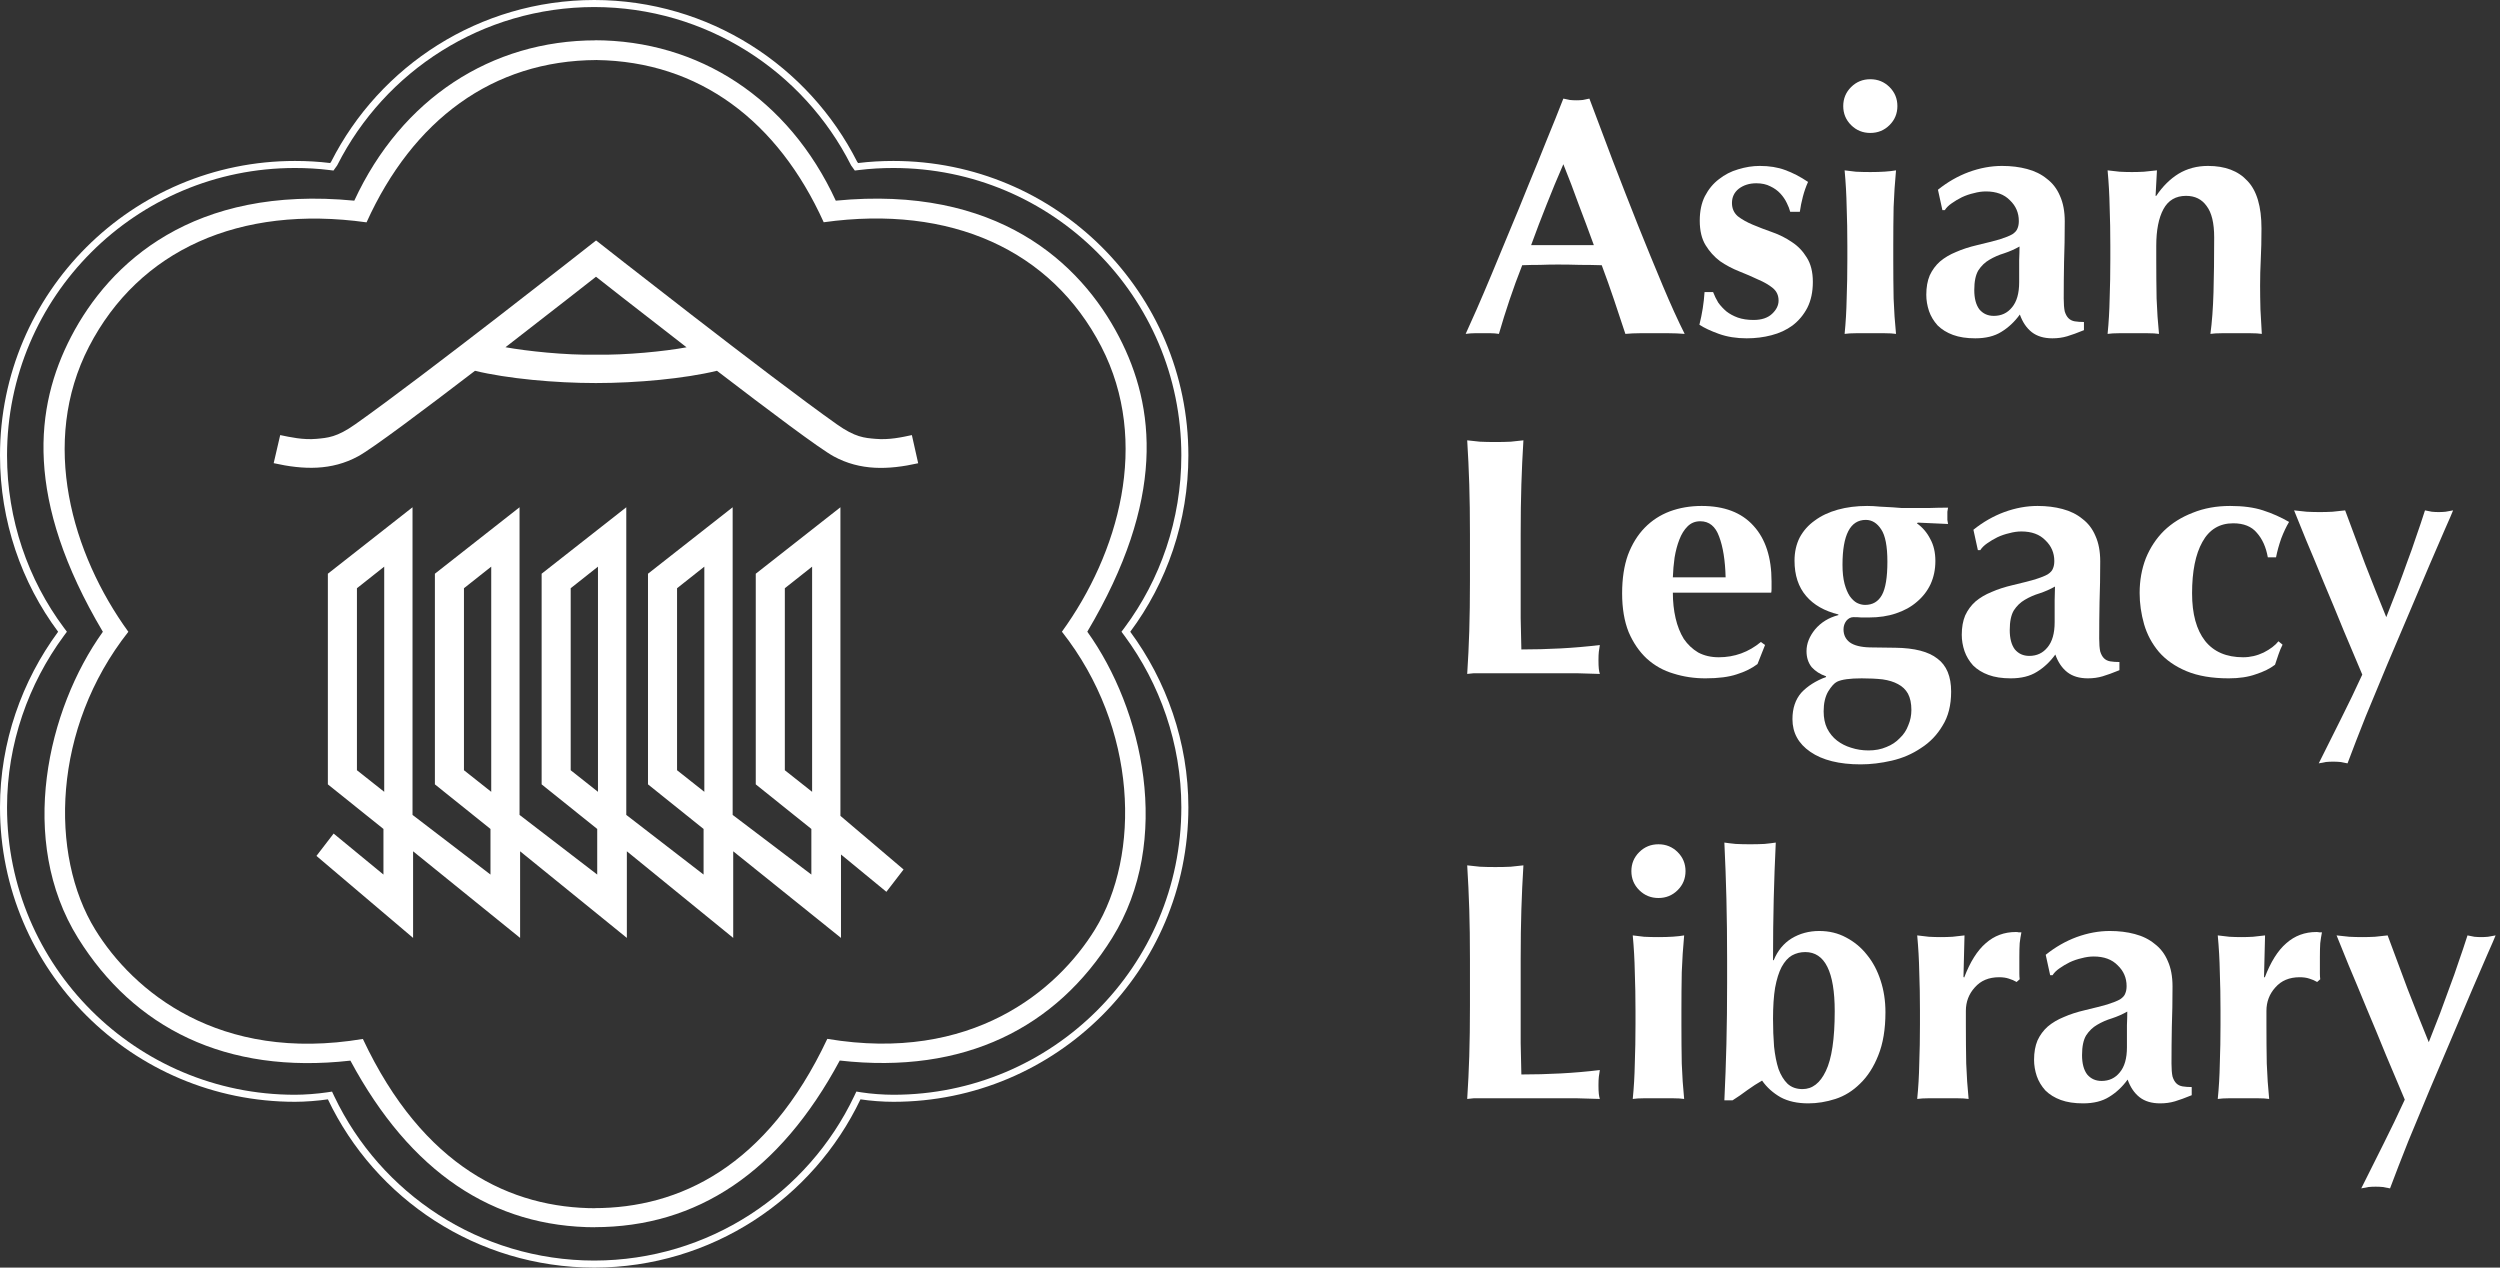 <svg width="213" height="108" viewBox="0 0 213 108" fill="none" xmlns="http://www.w3.org/2000/svg">
<rect x="0" y="0" width="213" height="108" fill="#333333" stroke="none"/>
<g clip-path="url(#clip0)">
<path d="M73.359 93.367L73.137 93.332L73.041 93.535C69.057 101.896 60.517 107.687 50.625 107.7C40.724 107.687 32.194 101.904 28.209 93.535L28.114 93.334L27.894 93.367C27.098 93.486 25.986 93.574 25.134 93.574C11.415 93.574 0.3 82.47 0.3 68.785C0.3 63.287 2.158 58.122 5.194 54.004L5.326 53.825L5.193 53.647C2.118 49.523 0.3 44.343 0.3 38.802C0.3 25.117 11.415 14.013 25.126 14.013C26.136 14.013 27.129 14.069 28.096 14.189L28.273 14.211L28.377 14.066L28.458 13.953L28.471 13.934L28.482 13.914C32.57 5.848 40.949 0.312 50.625 0.3C60.301 0.312 68.68 5.848 72.76 13.914L72.77 13.934L72.784 13.953L72.865 14.066L72.969 14.211L73.145 14.189C74.121 14.069 75.114 14.013 76.116 14.013C89.835 14.013 100.95 25.109 100.95 38.802C100.95 44.343 99.132 49.523 96.057 53.647L95.924 53.825L96.057 54.004C99.092 58.114 100.95 63.287 100.95 68.785C100.95 82.478 89.827 93.574 76.116 93.574C75.262 93.574 74.152 93.494 73.359 93.367Z" stroke="white" stroke-width="0.6" stroke-miterlimit="10"/>
<path d="M77.691 37.069C76.846 37.253 75.745 37.494 74.595 37.39C73.646 37.309 72.866 37.261 71.29 36.145C65.517 32.066 50.786 20.486 50.786 20.486C50.239 20.919 36.047 32.074 30.274 36.145C28.698 37.261 27.918 37.301 26.969 37.39C25.819 37.494 24.718 37.245 23.873 37.069L23.318 39.462C25.867 40.032 28.255 40.104 30.515 38.875C31.729 38.217 36.095 34.94 40.469 31.592C43.211 32.258 47.28 32.636 50.77 32.636C54.267 32.636 58.336 32.258 61.078 31.592H61.086C65.468 34.949 69.835 38.233 71.033 38.883C73.292 40.112 75.68 40.04 78.229 39.469L77.691 37.069ZM58.481 29.592C56.664 29.93 53.335 30.267 50.746 30.219C48.164 30.267 44.884 29.913 43.067 29.584H43.051C43.059 29.584 43.067 29.584 43.067 29.584C47.079 26.485 50.537 23.762 50.778 23.578C50.778 23.578 54.34 26.38 58.497 29.592H58.481Z" fill="white"/>
<path d="M71.604 69.511V43.219L64.391 48.881V66.828L69.128 70.627V74.513L62.422 69.43V43.219L55.209 48.881V66.828L59.945 70.627V74.513L53.359 69.43V43.219L46.147 48.881V66.828L50.883 70.627V74.513L44.265 69.43V43.219L37.053 48.881V66.828L41.789 70.627V74.513L35.147 69.43V43.219L27.934 48.881V66.828L32.67 70.627V74.513L28.425 71.02L26.961 72.924L35.195 79.91V72.53L44.313 79.91V72.53L53.408 79.91V72.53L62.47 79.91V72.53L71.652 79.91V72.803L75.52 75.983L76.984 74.08L71.604 69.511ZM32.735 67.463L30.411 65.624V50.117L32.735 48.278V67.463ZM41.853 67.463L39.529 65.624V50.117L41.853 48.278V67.463ZM50.947 67.463L48.623 65.624V50.117L50.947 48.278V67.463ZM60.009 67.463L57.685 65.624V50.117L60.009 48.278V67.463ZM69.192 67.463L66.868 65.624V50.117L69.192 48.278V67.463Z" fill="white"/>
<path d="M95.34 28.693C92.051 22.357 84.927 15.764 71.209 17.097C67.189 8.384 59.526 3.429 50.633 3.429L50.77 3.437C41.876 3.437 34.214 8.392 30.185 17.097C16.467 15.772 9.343 22.365 6.055 28.693C2.959 34.659 2.066 42.545 8.764 53.828C4.028 60.437 1.471 71.607 6.65 79.926C11.394 87.547 19.209 91.57 29.855 90.366C34.969 99.882 42.005 104.563 50.77 104.563L50.633 104.555C59.397 104.555 66.433 99.874 71.547 90.358C82.193 91.562 90.009 87.539 94.753 79.918C99.931 71.599 97.374 60.42 92.638 53.82C99.336 42.545 98.444 34.659 95.34 28.693ZM93.29 79.195C90.065 84.431 82.764 90.566 70.486 88.511C65.34 99.448 57.837 102.933 50.633 102.933L50.77 102.941C43.565 102.941 36.063 99.464 30.917 88.519C18.638 90.574 11.337 84.439 8.113 79.204C4.197 72.835 4.462 62.035 10.935 53.828C6.127 47.194 3.369 37.695 7.582 29.536C11.836 21.313 20.399 17.434 31.23 18.944C35.17 10.239 41.965 5.148 50.826 5.116C50.713 5.116 50.609 5.108 50.504 5.108L50.906 5.116C50.882 5.116 50.858 5.116 50.826 5.116C59.566 5.236 66.272 10.303 70.18 18.936C81.011 17.426 89.575 21.305 93.828 29.528C98.042 37.687 95.284 47.187 90.475 53.82C96.94 62.027 97.205 72.827 93.29 79.195Z" fill="white"/>
</g>
<path d="M133.197 13.992C132.691 15.151 132.214 16.3 131.766 17.44C131.319 18.56 130.881 19.709 130.452 20.887H135.796C135.368 19.709 134.939 18.56 134.511 17.44C134.102 16.3 133.664 15.151 133.197 13.992ZM143.534 28.448C143.067 28.41 142.619 28.391 142.191 28.391C141.782 28.391 141.373 28.391 140.964 28.391C140.556 28.391 140.137 28.391 139.709 28.391C139.3 28.391 138.891 28.41 138.482 28.448C138.171 27.502 137.85 26.537 137.519 25.552C137.188 24.567 136.837 23.581 136.468 22.597C135.845 22.577 135.222 22.568 134.599 22.568C133.976 22.548 133.353 22.539 132.73 22.539C132.224 22.539 131.718 22.548 131.211 22.568C130.705 22.568 130.199 22.577 129.693 22.597C129.304 23.581 128.944 24.567 128.613 25.552C128.282 26.537 127.98 27.502 127.707 28.448C127.474 28.41 127.24 28.391 127.007 28.391C126.792 28.391 126.569 28.391 126.335 28.391C126.101 28.391 125.868 28.391 125.634 28.391C125.401 28.391 125.148 28.41 124.875 28.448C125.109 27.946 125.42 27.251 125.809 26.363C126.199 25.474 126.627 24.47 127.094 23.35C127.561 22.23 128.058 21.032 128.583 19.758C129.129 18.463 129.664 17.16 130.189 15.847C130.735 14.533 131.26 13.239 131.766 11.965C132.292 10.69 132.769 9.502 133.197 8.401C133.392 8.44 133.577 8.479 133.752 8.517C133.927 8.536 134.112 8.546 134.307 8.546C134.501 8.546 134.686 8.536 134.862 8.517C135.037 8.479 135.222 8.44 135.416 8.401C136.039 10.043 136.701 11.8 137.402 13.674C138.122 15.547 138.842 17.392 139.563 19.207C140.283 21.003 140.984 22.712 141.665 24.335C142.347 25.957 142.969 27.328 143.534 28.448Z" fill="white"/>
<path d="M145.957 24.885C146.074 25.194 146.22 25.494 146.395 25.783C146.59 26.054 146.824 26.305 147.096 26.537C147.369 26.749 147.69 26.923 148.06 27.058C148.449 27.193 148.897 27.261 149.403 27.261C150.084 27.261 150.61 27.087 150.98 26.739C151.35 26.392 151.535 26.015 151.535 25.609C151.535 25.165 151.369 24.808 151.038 24.538C150.707 24.267 150.289 24.026 149.783 23.813C149.296 23.581 148.761 23.35 148.177 23.118C147.593 22.886 147.048 22.597 146.541 22.249C146.055 21.882 145.646 21.428 145.315 20.887C144.984 20.347 144.819 19.651 144.819 18.802C144.819 17.99 144.965 17.295 145.257 16.716C145.568 16.117 145.967 15.634 146.454 15.267C146.94 14.881 147.486 14.601 148.089 14.427C148.712 14.234 149.325 14.137 149.929 14.137C150.746 14.137 151.467 14.253 152.089 14.485C152.732 14.717 153.384 15.055 154.046 15.499C153.871 15.885 153.725 16.3 153.608 16.745C153.491 17.189 153.403 17.623 153.345 18.048H152.527C152.469 17.817 152.372 17.566 152.235 17.295C152.099 17.005 151.914 16.735 151.681 16.484C151.447 16.233 151.165 16.03 150.834 15.876C150.503 15.702 150.104 15.615 149.637 15.615C149.053 15.615 148.556 15.769 148.147 16.078C147.758 16.387 147.563 16.793 147.563 17.295C147.563 17.759 147.729 18.135 148.06 18.425C148.41 18.695 148.838 18.937 149.345 19.149C149.851 19.362 150.406 19.574 151.009 19.787C151.613 19.999 152.167 20.279 152.673 20.627C153.18 20.955 153.598 21.39 153.929 21.93C154.279 22.471 154.455 23.166 154.455 24.016C154.455 24.866 154.299 25.6 153.987 26.218C153.676 26.817 153.257 27.319 152.732 27.724C152.206 28.11 151.603 28.391 150.921 28.564C150.26 28.738 149.559 28.825 148.819 28.825C147.943 28.825 147.155 28.7 146.454 28.448C145.753 28.197 145.198 27.937 144.789 27.666C145.023 26.739 145.169 25.812 145.227 24.885H145.957Z" fill="white"/>
<path d="M157.044 9.039C157.044 8.401 157.268 7.861 157.716 7.416C158.163 6.972 158.708 6.75 159.351 6.75C159.993 6.75 160.538 6.972 160.986 7.416C161.434 7.861 161.658 8.401 161.658 9.039C161.658 9.676 161.434 10.217 160.986 10.661C160.538 11.105 159.993 11.327 159.351 11.327C158.708 11.327 158.163 11.105 157.716 10.661C157.268 10.217 157.044 9.676 157.044 9.039ZM157.394 20.945C157.394 19.767 157.375 18.666 157.336 17.643C157.316 16.6 157.258 15.557 157.161 14.514C157.433 14.553 157.754 14.591 158.124 14.63C158.494 14.649 158.903 14.659 159.351 14.659C160.266 14.659 160.996 14.611 161.541 14.514C161.443 15.557 161.375 16.6 161.336 17.643C161.317 18.666 161.307 19.767 161.307 20.945V22.104C161.307 23.282 161.317 24.393 161.336 25.436C161.375 26.479 161.443 27.483 161.541 28.448C161.288 28.41 160.967 28.391 160.577 28.391C160.207 28.391 159.798 28.391 159.351 28.391C158.903 28.391 158.494 28.391 158.124 28.391C157.754 28.391 157.433 28.41 157.161 28.448C157.258 27.483 157.316 26.479 157.336 25.436C157.375 24.393 157.394 23.282 157.394 22.104V20.945Z" fill="white"/>
<path d="M172.033 24.045C172.033 23.215 172.033 22.587 172.033 22.162C172.053 21.718 172.062 21.331 172.062 21.003C171.653 21.235 171.215 21.428 170.748 21.583C170.3 21.718 169.882 21.901 169.493 22.133C169.123 22.346 168.811 22.645 168.558 23.031C168.325 23.417 168.208 23.977 168.208 24.711C168.208 25.426 168.354 25.976 168.646 26.363C168.957 26.73 169.366 26.913 169.872 26.913C170.515 26.913 171.031 26.672 171.42 26.189C171.829 25.706 172.033 24.991 172.033 24.045ZM165.113 16.165C165.93 15.509 166.806 15.006 167.741 14.659C168.694 14.311 169.639 14.137 170.573 14.137C171.352 14.137 172.062 14.224 172.705 14.398C173.367 14.572 173.931 14.852 174.398 15.238C174.885 15.605 175.255 16.088 175.508 16.687C175.78 17.285 175.917 18.01 175.917 18.859C175.917 20.096 175.897 21.245 175.858 22.307C175.839 23.35 175.829 24.393 175.829 25.436C175.829 25.899 175.858 26.266 175.917 26.537C175.995 26.788 176.102 26.981 176.238 27.116C176.374 27.251 176.549 27.338 176.763 27.377C176.997 27.415 177.26 27.434 177.552 27.434V28.13C176.987 28.362 176.51 28.535 176.121 28.651C175.732 28.767 175.313 28.825 174.865 28.825C174.145 28.825 173.561 28.651 173.113 28.304C172.666 27.956 172.325 27.454 172.091 26.797C171.644 27.415 171.118 27.908 170.515 28.275C169.931 28.642 169.191 28.825 168.295 28.825C167.556 28.825 166.923 28.729 166.397 28.535C165.872 28.342 165.434 28.072 165.083 27.724C164.752 27.357 164.509 26.952 164.353 26.508C164.198 26.044 164.12 25.581 164.12 25.117C164.12 24.48 164.217 23.929 164.412 23.466C164.626 23.002 164.918 22.606 165.288 22.278C165.677 21.95 166.135 21.679 166.66 21.467C167.186 21.235 167.78 21.042 168.441 20.887C169.259 20.694 169.901 20.53 170.369 20.395C170.855 20.24 171.215 20.096 171.449 19.96C171.683 19.806 171.829 19.642 171.887 19.468C171.965 19.294 172.004 19.081 172.004 18.831C172.004 18.135 171.751 17.546 171.245 17.063C170.758 16.561 170.077 16.31 169.201 16.31C168.87 16.31 168.529 16.358 168.179 16.455C167.828 16.532 167.488 16.648 167.157 16.803C166.845 16.957 166.553 17.131 166.281 17.324C166.028 17.498 165.833 17.691 165.697 17.903H165.492L165.113 16.165Z" fill="white"/>
<path d="M183.713 16.687C184.258 15.876 184.891 15.248 185.611 14.804C186.351 14.359 187.188 14.137 188.122 14.137C189.582 14.137 190.702 14.562 191.48 15.412C192.279 16.242 192.678 17.594 192.678 19.468C192.678 20.453 192.658 21.322 192.619 22.075C192.58 22.828 192.561 23.581 192.561 24.335C192.561 24.953 192.571 25.629 192.59 26.363C192.629 27.077 192.668 27.773 192.707 28.448C192.454 28.41 192.133 28.391 191.743 28.391C191.354 28.391 190.945 28.391 190.517 28.391C190.089 28.391 189.68 28.391 189.29 28.391C188.901 28.391 188.58 28.41 188.327 28.448C188.463 27.444 188.551 26.266 188.59 24.914C188.629 23.543 188.648 21.979 188.648 20.221C188.648 19.004 188.434 18.116 188.006 17.556C187.597 16.976 187.013 16.687 186.254 16.687C185.378 16.687 184.735 17.063 184.326 17.817C183.918 18.57 183.713 19.613 183.713 20.945V22.104C183.713 23.282 183.723 24.393 183.742 25.436C183.781 26.479 183.849 27.483 183.947 28.448C183.694 28.41 183.373 28.391 182.983 28.391C182.613 28.391 182.204 28.391 181.757 28.391C181.309 28.391 180.9 28.391 180.53 28.391C180.16 28.391 179.839 28.41 179.567 28.448C179.664 27.483 179.722 26.479 179.742 25.436C179.781 24.393 179.8 23.282 179.8 22.104V20.945C179.8 19.767 179.781 18.666 179.742 17.643C179.722 16.6 179.664 15.557 179.567 14.514C179.917 14.553 180.258 14.591 180.589 14.63C180.939 14.649 181.29 14.659 181.64 14.659C181.99 14.659 182.331 14.649 182.662 14.63C183.012 14.591 183.382 14.553 183.772 14.514L183.655 16.687H183.713Z" fill="white"/>
<path d="M125.24 45.541C125.24 43.938 125.221 42.518 125.182 41.282C125.143 40.027 125.084 38.772 125.006 37.516C125.337 37.555 125.697 37.593 126.087 37.632C126.476 37.651 126.914 37.661 127.401 37.661C127.887 37.661 128.326 37.651 128.715 37.632C129.104 37.593 129.464 37.555 129.795 37.516C129.717 38.772 129.659 40.027 129.62 41.282C129.581 42.518 129.562 43.938 129.562 45.541V49.481C129.562 50.581 129.562 51.644 129.562 52.667C129.581 53.691 129.601 54.579 129.62 55.333C130.73 55.333 131.839 55.304 132.949 55.246C134.058 55.188 135.178 55.091 136.307 54.956C136.268 55.169 136.239 55.362 136.219 55.535C136.2 55.709 136.19 55.951 136.19 56.26C136.19 56.569 136.2 56.81 136.219 56.984C136.239 57.158 136.268 57.303 136.307 57.419C135.781 57.399 135.129 57.38 134.351 57.361C133.591 57.361 132.54 57.361 131.197 57.361C130.009 57.361 129.046 57.361 128.306 57.361C127.586 57.361 127.002 57.361 126.554 57.361C126.126 57.361 125.795 57.361 125.561 57.361C125.347 57.38 125.162 57.399 125.006 57.419C125.084 56.221 125.143 55.004 125.182 53.768C125.221 52.513 125.24 51.084 125.24 49.481V45.541Z" fill="white"/>
<path d="M142.527 50.495C142.527 51.267 142.604 51.991 142.76 52.667C142.916 53.343 143.15 53.932 143.461 54.435C143.792 54.917 144.201 55.304 144.687 55.593C145.194 55.864 145.778 55.999 146.439 55.999C147.783 55.999 148.98 55.564 150.031 54.695L150.381 54.956L149.739 56.578C149.252 56.945 148.668 57.235 147.987 57.447C147.306 57.679 146.41 57.795 145.301 57.795C144.347 57.795 143.442 57.66 142.585 57.389C141.728 57.138 140.969 56.714 140.307 56.115C139.665 55.516 139.149 54.763 138.76 53.855C138.39 52.928 138.205 51.827 138.205 50.553C138.205 49.297 138.37 48.206 138.701 47.279C139.052 46.352 139.529 45.579 140.132 44.961C140.736 44.343 141.446 43.88 142.264 43.571C143.101 43.262 144.006 43.107 144.979 43.107C146.907 43.107 148.376 43.667 149.389 44.788C150.42 45.908 150.936 47.491 150.936 49.539V50.147C150.936 50.321 150.927 50.437 150.907 50.495H142.527ZM147.023 49.191C146.985 47.742 146.8 46.584 146.469 45.715C146.157 44.846 145.622 44.411 144.863 44.411C144.434 44.411 144.074 44.556 143.782 44.846C143.49 45.135 143.257 45.512 143.081 45.975C142.906 46.419 142.77 46.931 142.673 47.511C142.595 48.071 142.546 48.631 142.527 49.191H147.023Z" fill="white"/>
<path d="M158.966 44.295C157.643 44.295 156.981 45.57 156.981 48.119C156.981 48.756 157.039 49.297 157.156 49.741C157.273 50.166 157.419 50.514 157.594 50.784C157.789 51.055 157.993 51.248 158.207 51.364C158.441 51.48 158.674 51.538 158.908 51.538C159.55 51.538 160.027 51.258 160.339 50.697C160.65 50.137 160.806 49.191 160.806 47.858C160.806 46.545 160.631 45.628 160.28 45.106C159.93 44.566 159.492 44.295 158.966 44.295ZM163.317 44.585C163.804 44.932 164.183 45.377 164.456 45.917C164.748 46.439 164.894 47.066 164.894 47.8C164.894 48.515 164.758 49.172 164.485 49.77C164.213 50.35 163.823 50.852 163.317 51.277C162.831 51.702 162.237 52.03 161.536 52.262C160.855 52.494 160.086 52.609 159.229 52.609C159.015 52.609 158.801 52.609 158.587 52.609C158.392 52.59 158.168 52.581 157.915 52.581C157.682 52.581 157.477 52.687 157.302 52.899C157.146 53.112 157.068 53.353 157.068 53.623C157.068 54.087 157.244 54.454 157.594 54.724C157.964 54.995 158.538 55.139 159.317 55.159L161.478 55.188C163.113 55.207 164.31 55.516 165.069 56.115C165.848 56.694 166.237 57.631 166.237 58.925C166.237 60.084 165.994 61.049 165.507 61.822C165.04 62.614 164.427 63.251 163.668 63.734C162.928 64.236 162.101 64.593 161.186 64.806C160.271 65.018 159.385 65.124 158.528 65.124C156.698 65.124 155.268 64.767 154.236 64.053C153.224 63.357 152.717 62.43 152.717 61.272C152.717 60.344 152.971 59.591 153.477 59.012C154.002 58.452 154.703 58.008 155.579 57.679V57.621C155.073 57.447 154.664 57.187 154.353 56.839C154.061 56.472 153.915 56.018 153.915 55.477C153.915 54.84 154.158 54.222 154.645 53.623C155.151 53.025 155.813 52.619 156.63 52.407V52.349C155.443 52.059 154.528 51.538 153.886 50.784C153.224 50.012 152.893 49.008 152.893 47.772C152.893 47.038 153.039 46.381 153.331 45.801C153.642 45.222 154.07 44.739 154.616 44.353C155.161 43.947 155.813 43.638 156.572 43.426C157.331 43.214 158.168 43.107 159.083 43.107C159.434 43.107 159.794 43.127 160.164 43.165C160.533 43.184 160.894 43.204 161.244 43.223C161.497 43.242 161.75 43.262 162.003 43.281C162.276 43.281 162.568 43.281 162.879 43.281C163.366 43.281 163.872 43.281 164.398 43.281C164.923 43.262 165.449 43.252 165.974 43.252C165.955 43.368 165.936 43.484 165.916 43.6C165.916 43.716 165.916 43.831 165.916 43.947C165.916 44.063 165.916 44.179 165.916 44.295C165.936 44.411 165.955 44.527 165.974 44.643L163.405 44.527L163.317 44.585ZM162.85 60.489C162.85 59.929 162.753 59.466 162.558 59.099C162.363 58.751 162.081 58.481 161.711 58.288C161.361 58.094 160.923 57.959 160.397 57.882C159.872 57.824 159.278 57.795 158.616 57.795C157.604 57.795 156.903 57.892 156.514 58.085C156.28 58.201 156.027 58.481 155.754 58.925C155.501 59.369 155.375 59.929 155.375 60.605C155.375 61.165 155.472 61.648 155.667 62.054C155.881 62.478 156.163 62.826 156.514 63.097C156.864 63.367 157.263 63.57 157.711 63.705C158.178 63.859 158.674 63.937 159.2 63.937C159.765 63.937 160.271 63.84 160.718 63.647C161.166 63.473 161.546 63.222 161.857 62.894C162.188 62.585 162.431 62.218 162.587 61.793C162.762 61.387 162.85 60.953 162.85 60.489Z" fill="white"/>
<path d="M175.056 53.015C175.056 52.185 175.056 51.557 175.056 51.132C175.075 50.688 175.085 50.301 175.085 49.973C174.676 50.205 174.238 50.398 173.771 50.553C173.323 50.688 172.905 50.871 172.515 51.103C172.145 51.316 171.834 51.615 171.581 52.001C171.347 52.387 171.23 52.947 171.23 53.681C171.23 54.396 171.376 54.946 171.668 55.333C171.98 55.7 172.389 55.883 172.895 55.883C173.537 55.883 174.053 55.642 174.443 55.159C174.851 54.676 175.056 53.961 175.056 53.015ZM168.135 45.135C168.953 44.478 169.829 43.976 170.763 43.629C171.717 43.281 172.661 43.107 173.596 43.107C174.374 43.107 175.085 43.194 175.727 43.368C176.389 43.542 176.954 43.822 177.421 44.208C177.908 44.575 178.278 45.058 178.531 45.657C178.803 46.255 178.939 46.98 178.939 47.829C178.939 49.065 178.92 50.215 178.881 51.277C178.862 52.32 178.852 53.363 178.852 54.406C178.852 54.869 178.881 55.236 178.939 55.506C179.017 55.758 179.124 55.951 179.261 56.086C179.397 56.221 179.572 56.308 179.786 56.347C180.02 56.385 180.283 56.404 180.575 56.404V57.1C180.01 57.332 179.533 57.505 179.144 57.621C178.754 57.737 178.336 57.795 177.888 57.795C177.168 57.795 176.584 57.621 176.136 57.274C175.688 56.926 175.348 56.424 175.114 55.767C174.666 56.385 174.141 56.878 173.537 57.245C172.953 57.612 172.214 57.795 171.318 57.795C170.578 57.795 169.946 57.699 169.42 57.505C168.894 57.312 168.456 57.042 168.106 56.694C167.775 56.327 167.532 55.922 167.376 55.477C167.22 55.014 167.142 54.55 167.142 54.087C167.142 53.45 167.24 52.899 167.434 52.436C167.649 51.972 167.941 51.576 168.31 51.248C168.7 50.919 169.157 50.649 169.683 50.437C170.208 50.205 170.802 50.012 171.464 49.857C172.282 49.664 172.924 49.5 173.391 49.365C173.878 49.21 174.238 49.066 174.472 48.93C174.705 48.776 174.851 48.612 174.91 48.438C174.988 48.264 175.027 48.051 175.027 47.8C175.027 47.105 174.773 46.516 174.267 46.033C173.781 45.531 173.099 45.28 172.223 45.28C171.892 45.28 171.552 45.328 171.201 45.425C170.851 45.502 170.51 45.618 170.179 45.773C169.868 45.927 169.576 46.101 169.303 46.294C169.05 46.468 168.856 46.661 168.719 46.873H168.515L168.135 45.135Z" fill="white"/>
<path d="M193.218 47.482C193.063 46.613 192.751 45.917 192.284 45.396C191.836 44.855 191.165 44.585 190.269 44.585C189.101 44.585 188.225 45.116 187.641 46.178C187.057 47.221 186.765 48.679 186.765 50.553C186.765 52.31 187.135 53.662 187.875 54.608C188.614 55.535 189.695 55.999 191.116 55.999C191.719 55.999 192.303 55.864 192.868 55.593C193.432 55.304 193.851 54.985 194.124 54.637L194.474 54.927C194.338 55.197 194.221 55.477 194.124 55.767C194.026 56.057 193.929 56.347 193.832 56.636C193.403 56.965 192.858 57.235 192.196 57.447C191.554 57.679 190.785 57.795 189.889 57.795C188.468 57.795 187.271 57.592 186.298 57.187C185.325 56.781 184.536 56.231 183.933 55.535C183.349 54.84 182.93 54.058 182.677 53.189C182.424 52.3 182.297 51.412 182.297 50.524C182.297 49.461 182.473 48.476 182.823 47.569C183.193 46.661 183.709 45.879 184.371 45.222C185.052 44.565 185.87 44.054 186.823 43.687C187.777 43.3 188.838 43.107 190.006 43.107C191.116 43.107 192.05 43.233 192.81 43.484C193.588 43.735 194.328 44.063 195.029 44.469C194.795 44.855 194.571 45.328 194.357 45.888C194.162 46.449 194.016 46.98 193.919 47.482H193.218Z" fill="white"/>
<path d="M203.31 52.581C203.66 51.692 203.981 50.871 204.273 50.118C204.565 49.346 204.838 48.602 205.091 47.887C205.363 47.173 205.616 46.458 205.85 45.744C206.103 45.029 206.356 44.276 206.609 43.484C206.823 43.523 207.018 43.561 207.193 43.6C207.388 43.619 207.583 43.629 207.777 43.629C207.972 43.629 208.167 43.619 208.361 43.6C208.556 43.561 208.77 43.523 209.004 43.484C208.906 43.735 208.673 44.276 208.303 45.106C207.952 45.917 207.514 46.931 206.989 48.148C206.483 49.346 205.918 50.678 205.295 52.146C204.672 53.614 204.04 55.101 203.397 56.607C202.774 58.094 202.161 59.572 201.558 61.04C200.974 62.508 200.458 63.84 200.01 65.038C199.796 64.999 199.591 64.96 199.397 64.922C199.202 64.902 198.998 64.893 198.784 64.893C198.569 64.893 198.365 64.902 198.17 64.922C197.976 64.96 197.771 64.999 197.557 65.038C198.199 63.763 198.832 62.498 199.455 61.242C200.078 60.006 200.682 58.751 201.266 57.476C200.798 56.376 200.273 55.13 199.689 53.739C199.124 52.349 198.56 50.987 197.995 49.654C197.45 48.322 196.944 47.105 196.477 46.004C196.029 44.903 195.688 44.063 195.455 43.484C195.825 43.523 196.185 43.561 196.535 43.6C196.905 43.619 197.275 43.629 197.645 43.629C198.015 43.629 198.375 43.619 198.725 43.6C199.076 43.561 199.436 43.523 199.806 43.484C200.37 45.01 200.935 46.526 201.499 48.032C202.083 49.539 202.687 51.055 203.31 52.581Z" fill="white"/>
<path d="M125.24 81.753C125.24 80.15 125.221 78.731 125.182 77.495C125.143 76.239 125.084 74.984 125.006 73.728C125.337 73.767 125.697 73.806 126.087 73.844C126.476 73.864 126.914 73.873 127.401 73.873C127.887 73.873 128.326 73.864 128.715 73.844C129.104 73.806 129.464 73.767 129.795 73.728C129.717 74.984 129.659 76.239 129.62 77.495C129.581 78.731 129.562 80.15 129.562 81.753V85.693C129.562 86.794 129.562 87.856 129.562 88.88C129.581 89.903 129.601 90.792 129.62 91.545C130.73 91.545 131.839 91.516 132.949 91.458C134.058 91.4 135.178 91.304 136.307 91.168C136.268 91.381 136.239 91.574 136.219 91.748C136.2 91.922 136.19 92.163 136.19 92.472C136.19 92.781 136.2 93.022 136.219 93.196C136.239 93.37 136.268 93.515 136.307 93.631C135.781 93.612 135.129 93.592 134.351 93.573C133.591 93.573 132.54 93.573 131.197 93.573C130.009 93.573 129.046 93.573 128.306 93.573C127.586 93.573 127.002 93.573 126.554 93.573C126.126 93.573 125.795 93.573 125.561 93.573C125.347 93.592 125.162 93.612 125.006 93.631C125.084 92.433 125.143 91.217 125.182 89.981C125.221 88.725 125.24 87.296 125.24 85.693V81.753Z" fill="white"/>
<path d="M138.993 74.221C138.993 73.584 139.217 73.043 139.665 72.599C140.113 72.154 140.658 71.932 141.3 71.932C141.943 71.932 142.488 72.154 142.935 72.599C143.383 73.043 143.607 73.584 143.607 74.221C143.607 74.858 143.383 75.399 142.935 75.843C142.488 76.287 141.943 76.51 141.3 76.51C140.658 76.51 140.113 76.287 139.665 75.843C139.217 75.399 138.993 74.858 138.993 74.221ZM139.344 86.128C139.344 84.95 139.324 83.849 139.285 82.825C139.266 81.782 139.207 80.739 139.11 79.696C139.383 79.735 139.704 79.774 140.074 79.812C140.444 79.832 140.852 79.841 141.3 79.841C142.215 79.841 142.945 79.793 143.49 79.696C143.393 80.739 143.325 81.782 143.286 82.825C143.266 83.849 143.257 84.95 143.257 86.128V87.287C143.257 88.465 143.266 89.575 143.286 90.618C143.325 91.661 143.393 92.665 143.49 93.631C143.237 93.592 142.916 93.573 142.527 93.573C142.157 93.573 141.748 93.573 141.3 93.573C140.852 93.573 140.444 93.573 140.074 93.573C139.704 93.573 139.383 93.592 139.11 93.631C139.207 92.665 139.266 91.661 139.285 90.618C139.324 89.575 139.344 88.465 139.344 87.287V86.128Z" fill="white"/>
<path d="M151.062 86.794C151.062 87.644 151.092 88.436 151.15 89.169C151.228 89.903 151.354 90.541 151.53 91.082C151.724 91.603 151.977 92.018 152.289 92.327C152.62 92.636 153.048 92.791 153.574 92.791C154.411 92.791 155.073 92.279 155.559 91.255C156.065 90.212 156.318 88.513 156.318 86.157C156.318 82.796 155.481 81.116 153.807 81.116C153.398 81.116 153.019 81.212 152.668 81.406C152.338 81.599 152.046 81.927 151.792 82.391C151.559 82.835 151.374 83.424 151.238 84.158C151.121 84.872 151.062 85.751 151.062 86.794ZM147.15 81.811C147.15 79.918 147.13 78.18 147.091 76.597C147.052 75.013 146.994 73.41 146.916 71.787C147.169 71.826 147.49 71.865 147.88 71.903C148.269 71.923 148.678 71.932 149.106 71.932C149.534 71.932 149.943 71.923 150.332 71.903C150.722 71.865 151.043 71.826 151.296 71.787C151.218 73.41 151.16 75.013 151.121 76.597C151.082 78.18 151.062 79.918 151.062 81.811H151.121C151.452 81 151.958 80.382 152.639 79.957C153.34 79.532 154.128 79.32 155.004 79.32C155.842 79.32 156.601 79.503 157.282 79.87C157.983 80.237 158.577 80.73 159.063 81.348C159.569 81.966 159.959 82.7 160.231 83.549C160.504 84.38 160.64 85.278 160.64 86.244C160.64 87.692 160.436 88.918 160.027 89.923C159.638 90.908 159.122 91.709 158.479 92.327C157.856 92.945 157.156 93.38 156.377 93.631C155.598 93.882 154.829 94.007 154.07 94.007C153.136 94.007 152.347 93.834 151.705 93.486C151.062 93.119 150.537 92.646 150.128 92.067C149.719 92.298 149.301 92.569 148.872 92.878C148.464 93.187 148.045 93.476 147.617 93.747H146.916C146.994 92.124 147.052 90.522 147.091 88.938C147.13 87.335 147.15 85.587 147.15 83.694V81.811Z" fill="white"/>
<path d="M167.346 83.289C167.853 81.956 168.466 80.981 169.186 80.363C169.906 79.725 170.763 79.407 171.756 79.407C171.853 79.407 171.931 79.416 171.989 79.436C172.067 79.436 172.145 79.436 172.223 79.436C172.164 79.725 172.116 80.034 172.077 80.363C172.057 80.691 172.048 81.077 172.048 81.522V82.448C172.048 82.603 172.048 82.767 172.048 82.941C172.048 83.115 172.057 83.279 172.077 83.433L171.814 83.665C171.619 83.549 171.396 83.453 171.142 83.376C170.909 83.298 170.636 83.26 170.325 83.26C169.449 83.26 168.758 83.549 168.252 84.129C167.745 84.689 167.492 85.355 167.492 86.128V87.287C167.492 88.465 167.502 89.575 167.522 90.618C167.561 91.661 167.629 92.665 167.726 93.631C167.473 93.592 167.152 93.573 166.762 93.573C166.393 93.573 165.984 93.573 165.536 93.573C165.088 93.573 164.679 93.573 164.31 93.573C163.94 93.573 163.618 93.592 163.346 93.631C163.443 92.665 163.502 91.661 163.521 90.618C163.56 89.575 163.58 88.465 163.58 87.287V86.128C163.58 84.95 163.56 83.849 163.521 82.825C163.502 81.782 163.443 80.739 163.346 79.696C163.677 79.735 164.008 79.774 164.339 79.812C164.689 79.832 165.03 79.841 165.361 79.841C165.692 79.841 166.023 79.832 166.354 79.812C166.704 79.774 167.045 79.735 167.376 79.696L167.288 83.231L167.346 83.289Z" fill="white"/>
<path d="M181.215 89.228C181.215 88.397 181.215 87.769 181.215 87.344C181.235 86.9 181.244 86.514 181.244 86.186C180.836 86.417 180.398 86.611 179.93 86.765C179.483 86.9 179.064 87.084 178.675 87.315C178.305 87.528 177.993 87.827 177.74 88.213C177.507 88.6 177.39 89.16 177.39 89.894C177.39 90.608 177.536 91.159 177.828 91.545C178.139 91.912 178.548 92.096 179.054 92.096C179.697 92.096 180.213 91.854 180.602 91.371C181.011 90.888 181.215 90.174 181.215 89.228ZM174.295 81.348C175.112 80.691 175.988 80.189 176.923 79.841C177.877 79.494 178.821 79.32 179.755 79.32C180.534 79.32 181.244 79.407 181.887 79.581C182.549 79.754 183.113 80.034 183.58 80.421C184.067 80.788 184.437 81.27 184.69 81.869C184.963 82.468 185.099 83.192 185.099 84.042C185.099 85.278 185.079 86.427 185.04 87.489C185.021 88.532 185.011 89.575 185.011 90.618C185.011 91.082 185.04 91.448 185.099 91.719C185.177 91.97 185.284 92.163 185.42 92.298C185.556 92.433 185.731 92.52 185.946 92.559C186.179 92.598 186.442 92.617 186.734 92.617V93.312C186.169 93.544 185.693 93.718 185.303 93.834C184.914 93.95 184.495 94.007 184.048 94.007C183.327 94.007 182.743 93.834 182.296 93.486C181.848 93.138 181.507 92.636 181.274 91.98C180.826 92.598 180.3 93.09 179.697 93.457C179.113 93.824 178.373 94.007 177.478 94.007C176.738 94.007 176.105 93.911 175.58 93.718C175.054 93.525 174.616 93.254 174.266 92.907C173.935 92.54 173.691 92.134 173.535 91.69C173.38 91.226 173.302 90.763 173.302 90.299C173.302 89.662 173.399 89.112 173.594 88.648C173.808 88.184 174.1 87.789 174.47 87.46C174.859 87.132 175.317 86.862 175.842 86.649C176.368 86.417 176.962 86.224 177.624 86.07C178.441 85.877 179.084 85.712 179.551 85.577C180.037 85.423 180.398 85.278 180.631 85.143C180.865 84.988 181.011 84.824 181.069 84.65C181.147 84.476 181.186 84.264 181.186 84.013C181.186 83.318 180.933 82.728 180.427 82.246C179.94 81.744 179.259 81.493 178.383 81.493C178.052 81.493 177.711 81.541 177.361 81.637C177.01 81.715 176.67 81.831 176.339 81.985C176.027 82.139 175.735 82.313 175.463 82.506C175.21 82.68 175.015 82.873 174.879 83.086H174.674L174.295 81.348Z" fill="white"/>
<path d="M192.954 83.289C193.46 81.956 194.073 80.981 194.793 80.363C195.514 79.725 196.37 79.407 197.363 79.407C197.46 79.407 197.538 79.416 197.597 79.436C197.674 79.436 197.752 79.436 197.83 79.436C197.772 79.725 197.723 80.034 197.684 80.363C197.665 80.691 197.655 81.077 197.655 81.522V82.448C197.655 82.603 197.655 82.767 197.655 82.941C197.655 83.115 197.665 83.279 197.684 83.433L197.421 83.665C197.227 83.549 197.003 83.453 196.75 83.376C196.516 83.298 196.244 83.26 195.932 83.26C195.056 83.26 194.365 83.549 193.859 84.129C193.353 84.689 193.1 85.355 193.1 86.128V87.287C193.1 88.465 193.109 89.575 193.129 90.618C193.168 91.661 193.236 92.665 193.333 93.631C193.08 93.592 192.759 93.573 192.37 93.573C192 93.573 191.591 93.573 191.143 93.573C190.696 93.573 190.287 93.573 189.917 93.573C189.547 93.573 189.226 93.592 188.953 93.631C189.051 92.665 189.109 91.661 189.128 90.618C189.167 89.575 189.187 88.465 189.187 87.287V86.128C189.187 84.95 189.167 83.849 189.128 82.825C189.109 81.782 189.051 80.739 188.953 79.696C189.284 79.735 189.615 79.774 189.946 79.812C190.296 79.832 190.637 79.841 190.968 79.841C191.299 79.841 191.63 79.832 191.961 79.812C192.311 79.774 192.652 79.735 192.983 79.696L192.895 83.231L192.954 83.289Z" fill="white"/>
<path d="M206.931 88.793C207.281 87.904 207.603 87.084 207.895 86.331C208.187 85.558 208.459 84.814 208.712 84.1C208.985 83.385 209.238 82.671 209.472 81.956C209.725 81.241 209.978 80.488 210.231 79.696C210.445 79.735 210.64 79.774 210.815 79.812C211.009 79.832 211.204 79.841 211.399 79.841C211.593 79.841 211.788 79.832 211.983 79.812C212.177 79.774 212.392 79.735 212.625 79.696C212.528 79.947 212.294 80.488 211.924 81.319C211.574 82.13 211.136 83.144 210.61 84.361C210.104 85.558 209.54 86.891 208.917 88.358C208.294 89.826 207.661 91.313 207.019 92.82C206.396 94.307 205.783 95.784 205.179 97.252C204.595 98.72 204.079 100.053 203.631 101.25C203.417 101.211 203.213 101.173 203.018 101.134C202.824 101.115 202.619 101.105 202.405 101.105C202.191 101.105 201.986 101.115 201.792 101.134C201.597 101.173 201.393 101.211 201.179 101.25C201.821 99.975 202.454 98.71 203.077 97.455C203.7 96.219 204.303 94.963 204.887 93.689C204.42 92.588 203.894 91.342 203.31 89.952C202.746 88.561 202.181 87.2 201.617 85.867C201.072 84.534 200.565 83.318 200.098 82.217C199.65 81.116 199.31 80.276 199.076 79.696C199.446 79.735 199.806 79.774 200.157 79.812C200.526 79.832 200.896 79.841 201.266 79.841C201.636 79.841 201.996 79.832 202.347 79.812C202.697 79.774 203.057 79.735 203.427 79.696C203.992 81.222 204.556 82.738 205.121 84.245C205.705 85.751 206.308 87.267 206.931 88.793Z" fill="white"/>
<defs>
<clipPath id="clip0">
<rect width="101.25" height="108" fill="white"/>
</clipPath>
</defs>
</svg>
